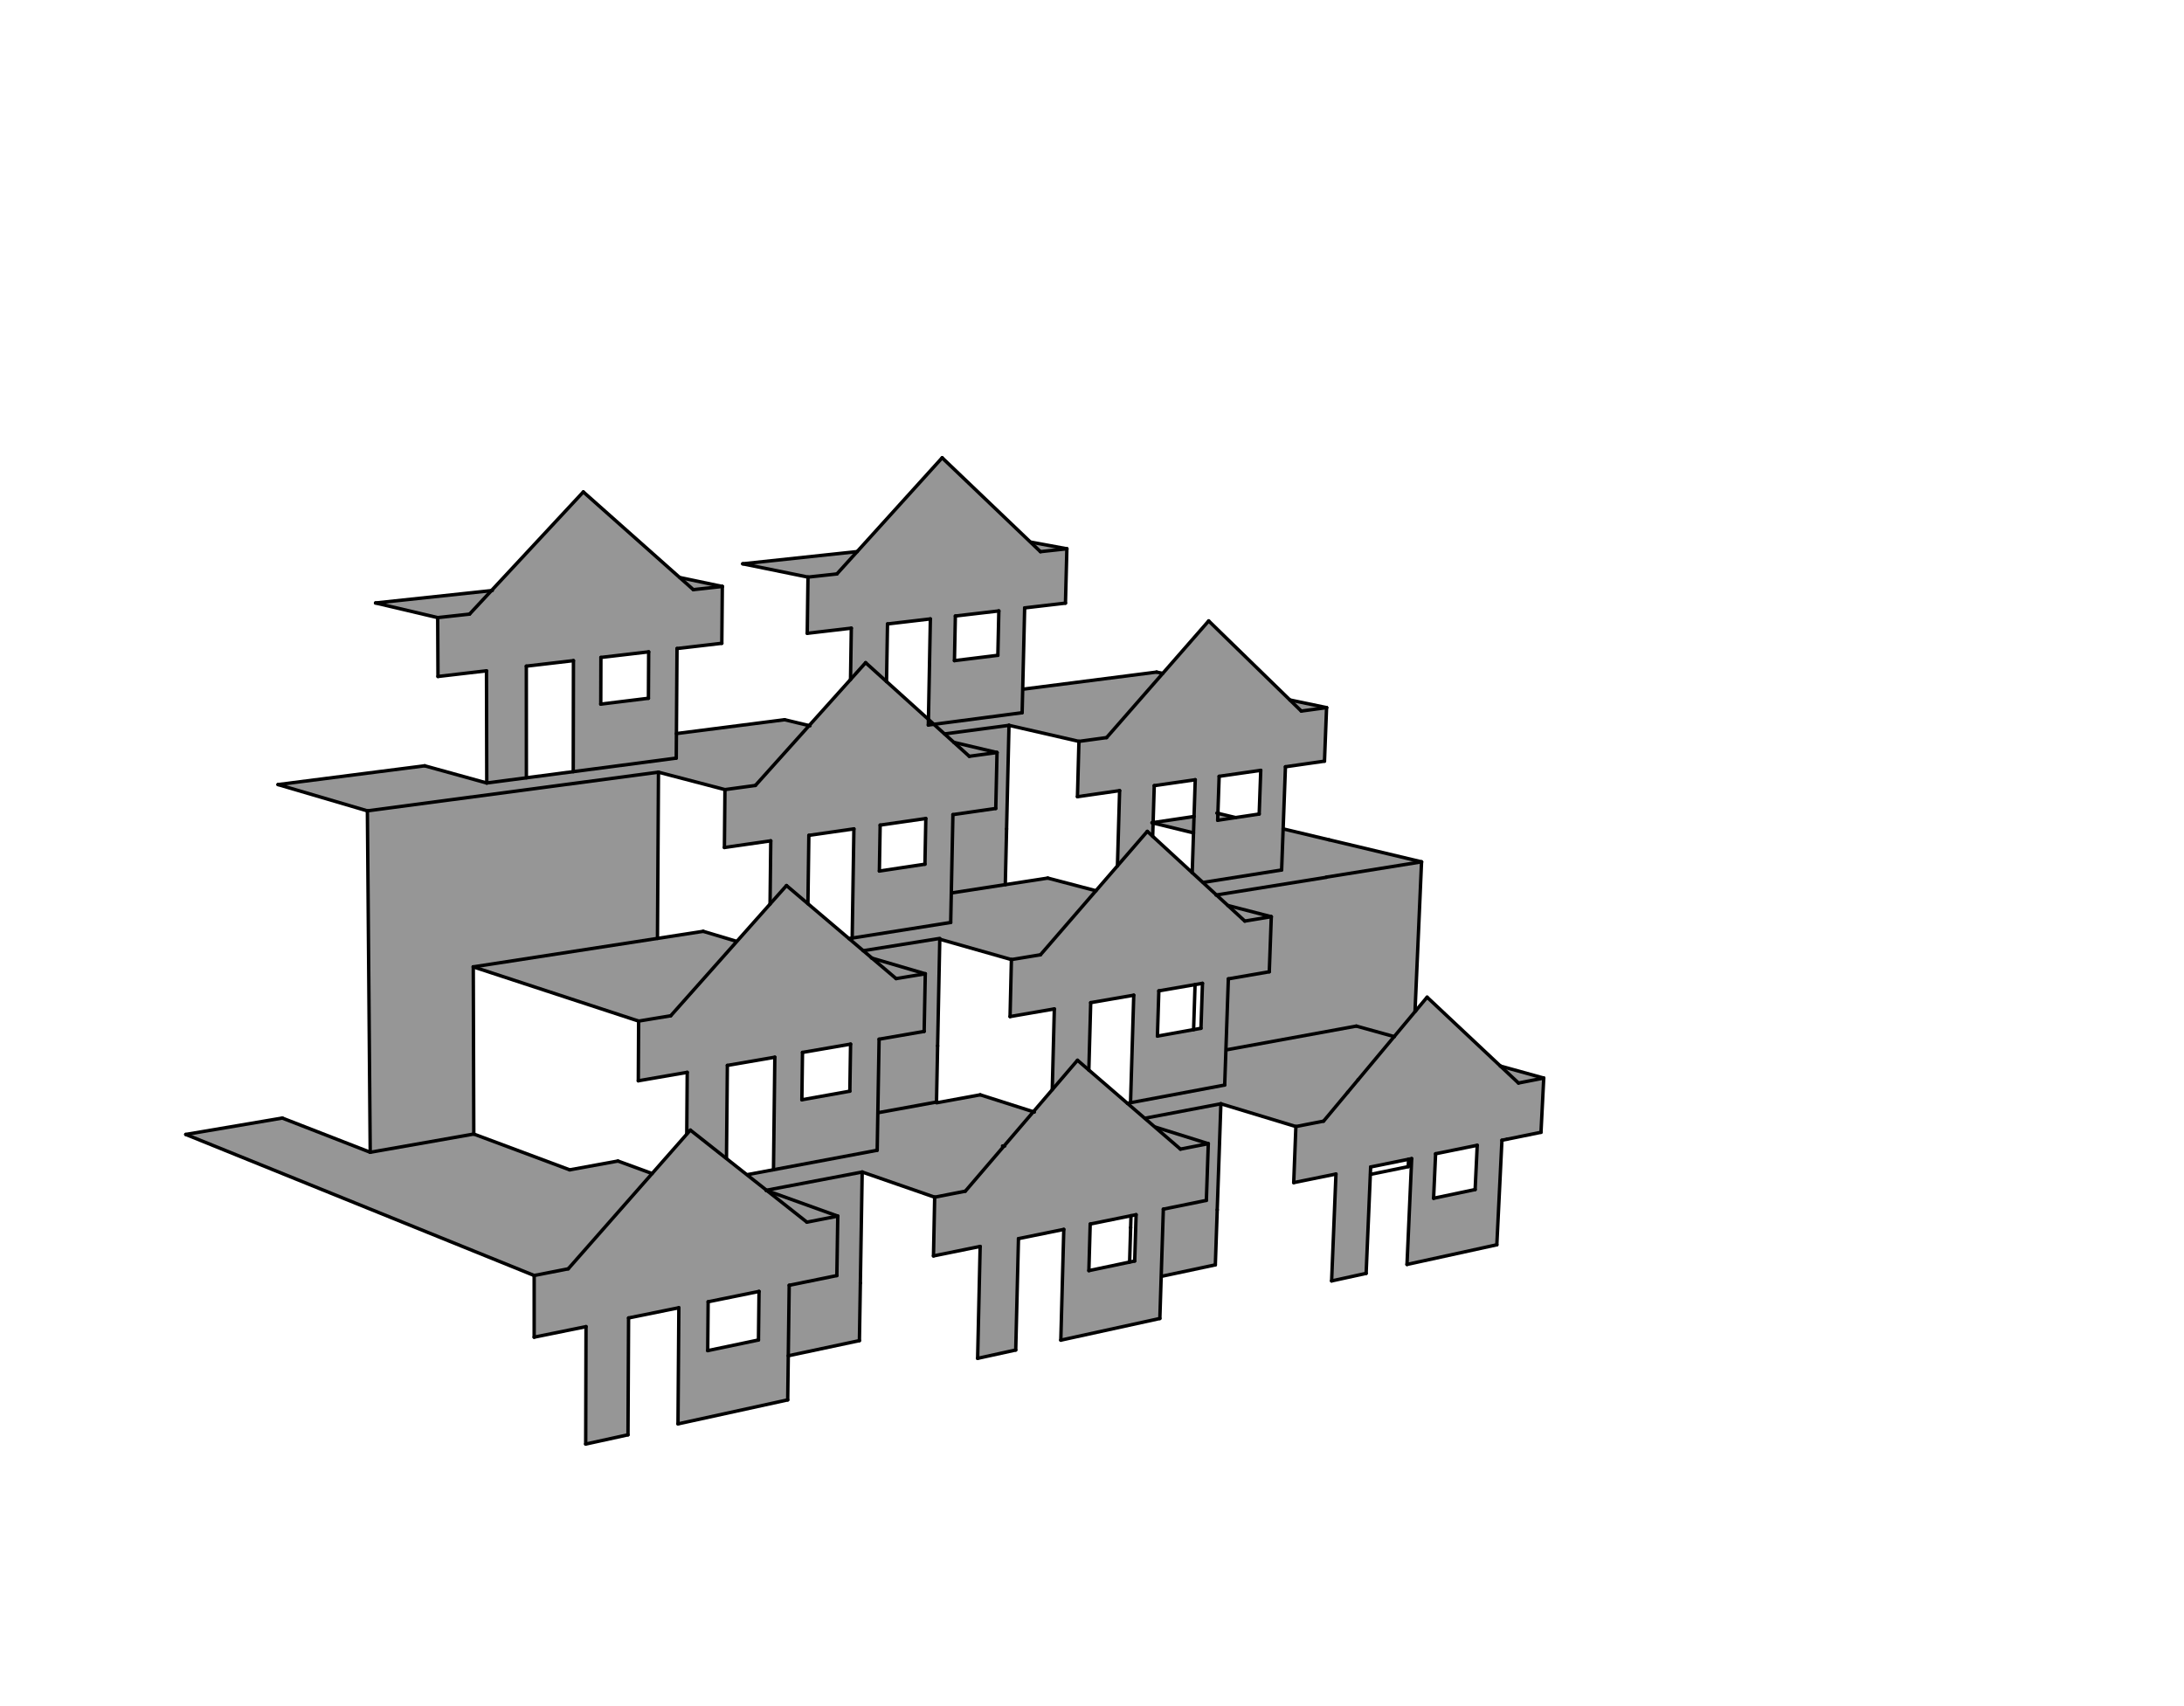 <?xml version="1.0" encoding="utf-8"?>
<svg version="1.1" xmlns="http://www.w3.org/2000/svg" xmlns:xlink="http://www.w3.org/1999/xlink" x="0px" y="0px"
	 viewBox="0 0 1920 1500" style="enable-background:new 0 0 1920 1500;" xml:space="preserve">
<style type="text/css">
	.st0{fill:none;stroke:#000000;stroke-width:3;stroke-linecap:round;stroke-linejoin:round;}
	.st2{fill:none;stroke:#000000;stroke-width:4;stroke-linecap:round;stroke-linejoin:round;}
</style>
<path id="coloroutlinesvg" style="fill:#969696;" 
		d="M1319.04,937.27l-64.45-60.56l-9.88,11.83l-0.74,0.89l5.76-131.62l-81.31-19.45l-40.38-9.62l2.02-54.6
		l34.33-4.94l1.83-47.06l-32.27-6.75l-71.37-69.49l-40.35,46.13l-5.42-1.13l-117.43,14.99l1.41-71.42l35.88-4.19l1.24-47.79
		l-31.44-5.62l-78.2-74.4l-74.69,82.49l-100.64,10.74l57.38,11.68l-0.66,49.43l38.74-4.53l-0.7,45.14l-35.62,40.72l-22.33-5.37
		l-38.26,4.9l-56.85,7.28l0.52-74.76l39.38-4.6l0.45-49.97l-37.41-7.84l-84.81-75.29l-80.39,86.73l-102.26,10.91l54.63,12.86
		l0.25,51.76l42.65-4.98l0.24,98.63l-54.57-15.11l-42.02,5.38l-86.92,11.13l78.55,23.09l0.01,0l2.5,300.17l-77.31-30.08l-84.83,14.4
		l306.27,124.01l0,54.24l45.59-9.28l-0.28,103.26l37.18-8.13l0.5-102.74l44.21-9l-0.76,102.12l96.45-21.1l0.51-38.79l62.54-13.31
		l0.83-50.64l1.6-97.58l63.72,22.11l-1.05,51.65l41.03-8.35l-2.23,98.41l33.51-7.33l2.41-97.93l39.84-8.11l-2.62,97.37l87.06-19.04
		l1.57-37.2l47.21-9.96l1.66-48.4l3.2-93.22l65.93,20.01l-1.89,49.3l37.13-7.56l-3.81,93.99l30.35-6.64l3.95-93.56l36.08-7.34
		l-4.12,93.04l78.98-17.28l4.49-91.91l4.4-0.9l29.94-6.09l2.42-47.67L1319.04,937.27z M528.27,578.01l41.99-4.91l-0.22,40.81
		l-41.89,5.15L528.27,578.01z M504.12,580.83l-0.18,97.59l-41.2,5.41l-0.05-98.16L504.12,580.83z M603.74,996.63l-30.44,35.15
		l-30.06-11.01l-42.37,7.74l-84.34-31.47l-0.01,0l-0.45-146.98l86.6,28.39l58.76,19.27l-0.27,52.5l42.99-7.43L603.74,996.63z
		 M577.99,825.04l0.89-146.13l58.45,15.31l-0.47,50.91l40.76-5.87l-0.64,55.59l-29.37,33.05l-29.39-9.07L577.99,825.04z
		 M666.78,1178.11l-44.63,9.37l0.38-42.97l44.73-9.1L666.78,1178.11z M673.46,1046.51l0.38-0.07l-0.2-0.16l0.2,0.16h0l0.49,0.39
		L673.46,1046.51z M679.99,1028.42l-22.85,4.83l-18.68-15.17l0.98-81.38l41.73-7.21L679.99,1028.42z M839.88,541.58l38.22-4.47
		l-0.88,39.03l-38.14,4.69L839.88,541.58z M780.23,548.56l37.67-4.4l-1.7,88.34l-36.84-33.28L780.23,548.56z M773.77,725.42
		l40.14-5.78l-0.77,40.16l-40.06,6.01L773.77,725.42z M711.08,734.44l39.6-5.7l-1.5,96.01l-2.83,0.45l-36.08-30.63L711.08,734.44z
		 M747.11,959.36l-42.17,7.55l0.55-41.63l42.27-7.3L747.11,959.36z M925.06,958.06l-15.72,19.68l-47.59-15.17l-38.15,6.64
		l2.58-143.8l62.97,18.25l-1.19,50.1l38.93-6.73L925.06,958.06z M921.12,772.01l-37.18,5.75l0.97-48.94l2.12-91.09l61.49,14.08
		l-1.3,48.65l37.06-5.33l-1.91,66.16l-18.92,21.85L921.12,772.01z M958.87,881.51l37.83-6.54l-2.82,94.53l-2.77,0.53l-33.88-29.25
		L958.87,881.51z M997.53,1108.67l-40.27,8.45l1.16-40.97l40.36-8.21L997.53,1108.67z M1013.72,723.4l1-32.66l36.04-5.19l-1.05,32.3
		l-35.83,5.78l35.36,8.62l-1.14,35.01l-34.74-31.97L1013.72,723.4z M1055.8,904.08l-38.28,6.85l1.24-39.77l38.36-6.63L1055.8,904.08
		z M1106.97,715.7l-20.68,3.1l-14.56-3.47l-1.05-0.25l1.1-32.56l36.57-5.26L1106.97,715.7z M1225.66,911.36l0.05-0.06l0.13,0.11
		L1225.66,911.36z M1296.82,1045.85l-36.52,7.67l1.78-39.15l36.59-7.45L1296.82,1045.85z"/>
<g id="popup_outline">
	<line class="st0" x1="914.68" y1="485.02" x2="828.27" y2="402.47"/>
	<line class="st0" x1="887.03" y1="637.72" x2="884.91" y2="728.81"/>
	<line class="st0" x1="824.29" y1="919.51" x2="823.3" y2="968.91"/>
	<line class="st0" x1="1060.54" y1="1055.38" x2="1062.24" y2="1005.51"/>
	<line class="st0" x1="884.91" y1="728.81" x2="883.79" y2="776.82"/>
	<line class="st0" x1="577.99" y1="825.04" x2="578.88" y2="678.91"/>
	<line class="st0" x1="416.52" y1="997.04" x2="416.07" y2="850.06"/>
	<line class="st0" x1="322.97" y1="712.89" x2="325.46" y2="1013.06"/>
	<line class="st0" x1="1238.01" y1="1025.71" x2="1204.88" y2="1032.49"/>
	<line class="st0" x1="1249.71" y1="757.89" x2="1243.96" y2="889.43"/>
	<line class="st0" x1="373.35" y1="673.29" x2="427.92" y2="688.4"/>
	<polyline class="st0" points="244.41,689.8 331.32,678.67 373.35,673.29 	"/>
	<line class="st0" x1="322.96" y1="712.89" x2="244.41" y2="689.8"/>
	<line class="st0" x1="578.86" y1="678.9" x2="322.96" y2="712.89"/>
	<line class="st0" x1="637.32" y1="694.21" x2="578.86" y2="678.9"/>
	<line class="st0" x1="887.03" y1="637.72" x2="830.42" y2="645.24"/>
	<line class="st0" x1="948.51" y1="651.81" x2="887.03" y2="637.72"/>
	<line class="st0" x1="1016.81" y1="590.89" x2="1022.23" y2="592.03"/>
	<line class="st0" x1="689.76" y1="632.77" x2="712.09" y2="638.14"/>
	<line class="st0" x1="757.97" y1="1030.44" x2="756.37" y2="1128.02"/>
	<line class="st0" x1="756.37" y1="1128.02" x2="755.53" y2="1178.66"/>
	<line class="st0" x1="552.08" y1="1261.48" x2="552.59" y2="1158.74"/>
	<line class="st0" x1="552.59" y1="1158.74" x2="596.79" y2="1149.75"/>
	<line class="st0" x1="596.79" y1="1149.75" x2="596.03" y2="1251.87"/>
	<line class="st0" x1="693.8" y1="1130.01" x2="735.69" y2="1121.48"/>
	<line class="st0" x1="735.69" y1="1121.48" x2="736.5" y2="1069.2"/>
	<line class="st0" x1="622.16" y1="1187.47" x2="666.78" y2="1178.11"/>
	<line class="st0" x1="514.9" y1="1269.61" x2="552.08" y2="1261.48"/>
	<line class="st0" x1="758.9" y1="835.85" x2="826.19" y2="825.05"/>
	<line class="st0" x1="1184.76" y1="960.34" x2="1193.86" y2="949.44"/>
	<line class="st0" x1="416.07" y1="850.06" x2="618.2" y2="818.82"/>
	<line class="st0" x1="1168.42" y1="738.36" x2="1249.74" y2="757.72"/>
	<line class="st0" x1="1249.74" y1="757.72" x2="1165.99" y2="771.17"/>
	<line class="st0" x1="747.11" y1="959.36" x2="747.76" y2="917.98"/>
	<line class="st0" x1="787.78" y1="860.38" x2="691.42" y2="778.57"/>
	<line class="st0" x1="589.66" y1="893.06" x2="691.42" y2="778.57"/>
	<line class="st0" x1="771.16" y1="1011.31" x2="772.83" y2="913.65"/>
	<line class="st0" x1="998.77" y1="1067.95" x2="958.42" y2="1076.16"/>
	<line class="st0" x1="1037.75" y1="1010.3" x2="947.24" y2="932.16"/>
	<line class="st0" x1="848.64" y1="1047.28" x2="947.24" y2="932.16"/>
	<line class="st0" x1="957.26" y1="1117.13" x2="997.53" y2="1108.67"/>
	<line class="st0" x1="1019.65" y1="1159.21" x2="1022.71" y2="1063.08"/>
	<line class="st0" x1="1193.86" y1="949.44" x2="1244.71" y2="888.54"/>
	<line class="st0" x1="1204.96" y1="1025.99" x2="1241.04" y2="1018.65"/>
	<line class="st0" x1="1201" y1="1119.54" x2="1204.96" y2="1025.99"/>
	<line class="st0" x1="1143.99" y1="625.17" x2="1062.58" y2="545.9"/>
	<line class="st0" x1="972.84" y1="648.49" x2="1062.58" y2="545.9"/>
	<line class="st0" x1="1070.48" y1="721.17" x2="1106.97" y2="715.69"/>
	<line class="st0" x1="1126.7" y1="764.89" x2="1130.06" y2="674.14"/>
	<line class="st0" x1="1050.76" y1="685.55" x2="1048.1" y2="767.26"/>
	<line class="st0" x1="1013.36" y1="735.29" x2="1013.73" y2="723.21"/>
	<line class="st0" x1="1057.11" y1="864.53" x2="1018.76" y2="871.16"/>
	<line class="st0" x1="1094.33" y1="809.8" x2="1008.63" y2="730.93"/>
	<line class="st0" x1="914.71" y1="839.44" x2="1008.63" y2="730.93"/>
	<line class="st0" x1="1017.52" y1="910.93" x2="1055.8" y2="904.08"/>
	<line class="st0" x1="1076.65" y1="953.97" x2="1079.87" y2="860.6"/>
	<line class="st0" x1="816.11" y1="637.44" x2="898.58" y2="626.62"/>
	<line class="st0" x1="735.75" y1="504.6" x2="828.27" y2="402.47"/>
	<line class="st0" x1="898.58" y1="626.62" x2="900.79" y2="534.46"/>
	<line class="st0" x1="817.91" y1="544.15" x2="816.11" y2="637.44"/>
	<line class="st0" x1="657.64" y1="1032.62" x2="771.16" y2="1011.31"/>
	<line class="st0" x1="991.12" y1="970.02" x2="1076.65" y2="953.97"/>
	<line class="st0" x1="469.59" y1="1121.4" x2="163.32" y2="997.39"/>
	<line class="st0" x1="852.13" y1="664.94" x2="760.99" y2="582.62"/>
	<line class="st0" x1="664.08" y1="690.57" x2="760.99" y2="582.62"/>
	<line class="st0" x1="835.78" y1="811.02" x2="837.73" y2="716.21"/>
	<line class="st0" x1="609.51" y1="518.41" x2="512.8" y2="432.49"/>
	<line class="st0" x1="412.79" y1="539.93" x2="512.8" y2="432.49"/>
	<line class="st0" x1="594.51" y1="666.53" x2="595.18" y2="570.19"/>
	<line class="st0" x1="709.37" y1="1074.51" x2="606.91" y2="993.57"/>
	<line class="st0" x1="499.55" y1="1115.54" x2="606.91" y2="993.57"/>
	<line class="st0" x1="692.49" y1="1230.77" x2="693.8" y2="1130.01"/>
	<line class="st0" x1="427.92" y1="688.4" x2="594.51" y2="666.53"/>
	<line class="st0" x1="1013.88" y1="723.63" x2="1012.78" y2="723.36"/>
	<line class="st0" x1="1013.73" y1="723.21" x2="1049.71" y2="717.85"/>
	<line class="st0" x1="1071.73" y1="715.33" x2="1086.29" y2="718.8"/>
	<line class="st0" x1="1070.68" y1="715.08" x2="1070.64" y2="716.43"/>
	<line class="st0" x1="1070.64" y1="716.43" x2="1070.48" y2="721.17"/>
	<line class="st0" x1="1013.73" y1="723.21" x2="1014.72" y2="690.74"/>
	<line class="st0" x1="749.18" y1="824.75" x2="835.78" y2="811.02"/>
	<line class="st0" x1="837.4" y1="784.94" x2="883.94" y2="777.75"/>
	<line class="st0" x1="883.94" y1="777.75" x2="921.12" y2="772.01"/>
	<line class="st0" x1="638.67" y1="1017.82" x2="639.44" y2="936.7"/>
	<line class="st0" x1="1324.78" y1="1001.61" x2="1354.72" y2="995.51"/>
	<line class="st0" x1="1319.04" y1="937.27" x2="1254.59" y2="876.71"/>
	<line class="st0" x1="1244.71" y1="888.54" x2="1254.59" y2="876.71"/>
	<line class="st0" x1="779.36" y1="599.21" x2="780.23" y2="548.56"/>
	<line class="st0" x1="1078.28" y1="922.99" x2="1192.4" y2="902.13"/>
	<line class="st0" x1="883.33" y1="1007.57" x2="881.33" y2="1007.54"/>
	<line class="st0" x1="1319.04" y1="937.27" x2="1357.14" y2="947.84"/>
	<line class="st0" x1="1238.3" y1="1019.2" x2="1238.01" y2="1025.71"/>
	<line class="st0" x1="1015.79" y1="990.95" x2="1062.24" y2="1005.51"/>
	<line class="st0" x1="1006.9" y1="983.08" x2="1073.3" y2="970.44"/>
	<line class="st0" x1="1021.6" y1="1122.03" x2="1068.43" y2="1112.06"/>
	<line class="st0" x1="993.06" y1="1109.61" x2="993.97" y2="1079.28"/>
	<line class="st0" x1="710.27" y1="794.57" x2="711.08" y2="734.44"/>
	<line class="st0" x1="899.68" y1="605.89" x2="1016.81" y2="590.89"/>
	<line class="st0" x1="1133.95" y1="615.39" x2="1166.22" y2="622.14"/>
	<line class="st0" x1="1049.32" y1="905.24" x2="1050.61" y2="865.66"/>
	<line class="st0" x1="1069.05" y1="786.91" x2="1166.02" y2="771.33"/>
	<line class="st0" x1="771.84" y1="978.31" x2="823.3" y2="968.91"/>
	<line class="st0" x1="1049.24" y1="732.25" x2="1013.88" y2="723.63"/>
	<line class="st0" x1="1012.78" y1="723.36" x2="1013.73" y2="723.21"/>
	<line class="st0" x1="1069.75" y1="714.86" x2="1071.73" y2="715.33"/>
	<line class="st0" x1="1071.78" y1="682.53" x2="1070.68" y2="715.08"/>
	<line class="st0" x1="766.08" y1="842.24" x2="813.44" y2="856.15"/>
	<line class="st0" x1="1079.44" y1="796.09" x2="1117.63" y2="805.96"/>
	<line class="st0" x1="1057.84" y1="775.81" x2="1126.7" y2="764.89"/>
	<line class="st0" x1="1128.04" y1="728.74" x2="1168.42" y2="738.36"/>
	<line class="st0" x1="957.23" y1="940.79" x2="958.87" y2="881.51"/>
	<line class="st0" x1="746.35" y1="825.2" x2="749.18" y2="824.75"/>
	<line class="st0" x1="1117.63" y1="805.96" x2="1094.33" y2="809.8"/>
	<line class="st0" x1="914.71" y1="839.44" x2="889.15" y2="843.65"/>
	<line class="st0" x1="889.15" y1="843.65" x2="826.18" y2="825.75"/>
	<line class="st0" x1="813.44" y1="856.15" x2="787.78" y2="860.38"/>
	<line class="st0" x1="589.66" y1="893.06" x2="561.42" y2="897.72"/>
	<polyline class="st0" points="561.42,897.72 502.66,878.46 416.07,850.06"/>
	<line class="st0" x1="618.2" y1="818.82" x2="647.13" y2="827.49"/>
	<line class="st0" x1="921.12" y1="772.01" x2="963.45" y2="783.13"/>
	<line class="st0" x1="747.76" y1="917.98" x2="705.49" y2="925.28"/>
	<line class="st0" x1="705.49" y1="925.28" x2="704.94" y2="966.91"/>
	<line class="st0" x1="604.15" y1="942.79" x2="603.74" y2="996.63"/>
	<line class="st0" x1="561.15" y1="950.22" x2="604.15" y2="942.79"/>
	<line class="st0" x1="561.42" y1="897.72" x2="561.15" y2="950.22"/>
	<line class="st0" x1="704.94" y1="966.91" x2="747.11" y2="959.36"/>
	<line class="st0" x1="812.45" y1="906.8" x2="813.44" y2="856.15"/>
	<line class="st0" x1="772.83" y1="913.65" x2="812.45" y2="906.8"/>
	<line class="st0" x1="681.17" y1="929.49" x2="679.99" y2="1028.42"/>
	<line class="st0" x1="639.44" y1="936.7" x2="681.17" y2="929.49"/>
	<line class="st0" x1="997.53" y1="1108.67" x2="998.77" y2="1067.95"/>
	<line class="st0" x1="958.42" y1="1076.16" x2="957.26" y2="1117.13"/>
	<line class="st0" x1="861.68" y1="1095.85" x2="859.45" y2="1194.25"/>
	<line class="st0" x1="820.64" y1="1104.2" x2="861.68" y2="1095.85"/>
	<line class="st0" x1="821.69" y1="1052.55" x2="820.64" y2="1104.2"/>
	<line class="st0" x1="932.58" y1="1178.25" x2="1019.65" y2="1159.21"/>
	<line class="st0" x1="859.45" y1="1194.25" x2="892.95" y2="1186.92"/>
	<line class="st0" x1="1037.75" y1="1010.3" x2="1062.24" y2="1005.51"/>
	<line class="st0" x1="848.64" y1="1047.28" x2="821.69" y2="1052.55"/>
	<line class="st0" x1="826.18" y1="825.75" x2="824.29" y2="919.51"/>
	<line class="st0" x1="1022.71" y1="1063.08" x2="1060.54" y2="1055.38"/>
	<line class="st0" x1="935.2" y1="1080.88" x2="932.58" y2="1178.25"/>
	<line class="st0" x1="895.36" y1="1088.99" x2="935.2" y2="1080.88"/>
	<line class="st0" x1="892.95" y1="1186.92" x2="895.36" y2="1088.99"/>
	<line class="st0" x1="1296.82" y1="1045.85" x2="1298.67" y2="1006.92"/>
	<line class="st0" x1="1298.67" y1="1006.92" x2="1262.08" y2="1014.37"/>
	<line class="st0" x1="1262.08" y1="1014.37" x2="1260.3" y2="1053.51"/>
	<line class="st0" x1="1354.72" y1="995.51" x2="1357.14" y2="947.84"/>
	<line class="st0" x1="1320.38" y1="1002.5" x2="1324.78" y2="1001.61"/>
	<line class="st0" x1="1315.9" y1="1094.41" x2="1320.38" y2="1002.5"/>
	<line class="st0" x1="1174.46" y1="1032.2" x2="1170.65" y2="1126.18"/>
	<line class="st0" x1="1137.33" y1="1039.75" x2="1174.46" y2="1032.2"/>
	<line class="st0" x1="1139.23" y1="990.45" x2="1137.33" y2="1039.75"/>
	<line class="st0" x1="1236.92" y1="1111.69" x2="1315.9" y2="1094.41"/>
	<line class="st0" x1="1170.65" y1="1126.18" x2="1201" y2="1119.54"/>
	<line class="st0" x1="1334.91" y1="952.19" x2="1319.04" y2="937.27"/>
	<line class="st0" x1="1163.6" y1="985.69" x2="1184.76" y2="960.34"/>
	<line class="st0" x1="1260.3" y1="1053.51" x2="1296.82" y2="1045.85"/>
	<line class="st0" x1="1241.04" y1="1018.65" x2="1236.92" y2="1111.69"/>
	<line class="st0" x1="1106.97" y1="715.69" x2="1108.35" y2="677.27"/>
	<line class="st0" x1="1108.35" y1="677.27" x2="1071.78" y2="682.53"/>
	<line class="st0" x1="984.27" y1="695.12" x2="982.36" y2="761.28"/>
	<line class="st0" x1="947.21" y1="700.45" x2="984.27" y2="695.12"/>
	<line class="st0" x1="948.51" y1="651.81" x2="947.21" y2="700.45"/>
	<line class="st0" x1="1143.99" y1="625.17" x2="1166.22" y2="622.14"/>
	<line class="st0" x1="972.84" y1="648.49" x2="948.51" y2="651.81"/>
	<line class="st0" x1="1164.39" y1="669.2" x2="1166.22" y2="622.14"/>
	<line class="st0" x1="1130.06" y1="674.14" x2="1164.39" y2="669.2"/>
	<line class="st0" x1="1014.72" y1="690.74" x2="1050.76" y2="685.55"/>
	<line class="st0" x1="1055.8" y1="904.08" x2="1057.11" y2="864.53"/>
	<line class="st0" x1="1018.76" y1="871.16" x2="1017.52" y2="910.93"/>
	<line class="st0" x1="926.89" y1="887.03" x2="925.06" y2="958.06"/>
	<line class="st0" x1="887.96" y1="893.76" x2="926.89" y2="887.03"/>
	<line class="st0" x1="889.15" y1="843.65" x2="887.96" y2="893.76"/>
	<line class="st0" x1="1115.86" y1="854.38" x2="1117.63" y2="805.96"/>
	<line class="st0" x1="1079.87" y1="860.6" x2="1115.86" y2="854.38"/>
	<line class="st0" x1="996.7" y1="874.97" x2="993.88" y2="969.5"/>
	<line class="st0" x1="958.87" y1="881.51" x2="996.7" y2="874.97"/>
	<line class="st0" x1="877.22" y1="576.14" x2="878.1" y2="537.12"/>
	<line class="st0" x1="878.1" y1="537.12" x2="839.88" y2="541.58"/>
	<line class="st0" x1="839.88" y1="541.58" x2="839.07" y2="580.83"/>
	<line class="st0" x1="748.4" y1="552.28" x2="747.71" y2="597.42"/>
	<line class="st0" x1="709.66" y1="556.8" x2="748.4" y2="552.28"/>
	<line class="st0" x1="710.32" y1="507.38" x2="709.66" y2="556.8"/>
	<line class="st0" x1="914.68" y1="485.02" x2="937.91" y2="482.48"/>
	<line class="st0" x1="839.07" y1="580.83" x2="877.22" y2="576.14"/>
	<line class="st0" x1="936.67" y1="530.27" x2="937.91" y2="482.48"/>
	<line class="st0" x1="900.79" y1="534.46" x2="936.67" y2="530.27"/>
	<line class="st0" x1="780.23" y1="548.56" x2="817.91" y2="544.15"/>
	<line class="st0" x1="813.14" y1="759.8" x2="813.91" y2="719.64"/>
	<line class="st0" x1="823.42" y1="969.57" x2="861.75" y2="962.56"/>
	<line class="st0" x1="838.51" y1="652.65" x2="876.51" y2="661.62"/>
	<line class="st0" x1="416.53" y1="997.05" x2="500.87" y2="1028.52"/>
	<line class="st0" x1="500.87" y1="1028.52" x2="543.24" y2="1020.77"/>
	<line class="st0" x1="543.24" y1="1020.77" x2="573.33" y2="1031.79"/>
	<line class="st0" x1="861.75" y1="962.56" x2="909.34" y2="977.73"/>
	<line class="st0" x1="1192.4" y1="902.13" x2="1225.83" y2="911.41"/>
	<line class="st0" x1="1357.14" y1="947.84" x2="1334.91" y2="952.19"/>
	<line class="st0" x1="1163.6" y1="985.69" x2="1139.23" y2="990.45"/>
	<line class="st0" x1="1139.23" y1="990.45" x2="1073.3" y2="970.44"/>
	<line class="st0" x1="821.69" y1="1052.55" x2="757.97" y2="1030.44"/>
	<line class="st0" x1="757.97" y1="1030.44" x2="673.46" y2="1046.51"/>
	<line class="st0" x1="673.46" y1="1046.51" x2="736.5" y2="1069.2"/>
	<line class="st0" x1="736.5" y1="1069.2" x2="709.37" y2="1074.51"/>
	<line class="st0" x1="499.55" y1="1115.54" x2="469.59" y2="1121.4"/>
	<line class="st0" x1="163.32" y1="997.39" x2="248.16" y2="982.99"/>
	<line class="st0" x1="248.16" y1="982.99" x2="325.48" y2="1013.07"/>
	<line class="st0" x1="325.48" y1="1013.07" x2="416.53" y2="997.05"/>
	<line class="st0" x1="1070.09" y1="1063.66" x2="1068.43" y2="1112.06"/>
	<line class="st0" x1="1073.3" y1="970.44" x2="1070.09" y2="1063.66"/>
	<line class="st0" x1="993.97" y1="1079.28" x2="994.28" y2="1068.86"/>
	<line class="st0" x1="813.91" y1="719.64" x2="773.77" y2="725.42"/>
	<line class="st0" x1="773.77" y1="725.42" x2="773.08" y2="765.81"/>
	<line class="st0" x1="677.6" y1="739.26" x2="676.96" y2="794.84"/>
	<line class="st0" x1="636.84" y1="745.12" x2="677.6" y2="739.26"/>
	<line class="st0" x1="637.32" y1="694.21" x2="636.84" y2="745.12"/>
	<line class="st0" x1="852.13" y1="664.94" x2="876.51" y2="661.62"/>
	<line class="st0" x1="664.08" y1="690.57" x2="637.32" y2="694.21"/>
	<line class="st0" x1="773.08" y1="765.81" x2="813.14" y2="759.8"/>
	<line class="st0" x1="875.39" y1="710.79" x2="876.51" y2="661.62"/>
	<line class="st0" x1="837.73" y1="716.21" x2="875.39" y2="710.79"/>
	<line class="st0" x1="750.68" y1="728.74" x2="749.17" y2="824.75"/>
	<line class="st0" x1="711.08" y1="734.44" x2="750.68" y2="728.74"/>
	<line class="st0" x1="330.15" y1="530.13" x2="432.79" y2="519.18"/>
	<line class="st0" x1="330.15" y1="530.13" x2="384.78" y2="542.99"/>
	<line class="st0" x1="635.02" y1="515.62" x2="597.63" y2="507.75"/>
	<line class="st0" x1="652.94" y1="495.69" x2="753.62" y2="484.95"/>
	<line class="st0" x1="652.94" y1="495.69" x2="710.32" y2="507.38"/>
	<line class="st0" x1="735.75" y1="504.6" x2="710.32" y2="507.38"/>
	<line class="st0" x1="937.91" y1="482.48" x2="906.62" y2="476.7"/>
	<line class="st0" x1="692.99" y1="1191.98" x2="755.53" y2="1178.66"/>
	<polyline class="st0" points="594.66,644.95 651.51,637.67 689.76,632.77 	"/>
	<line class="st0" x1="570.04" y1="613.91" x2="570.26" y2="573.1"/>
	<line class="st0" x1="570.26" y1="573.1" x2="528.27" y2="578.01"/>
	<line class="st0" x1="528.27" y1="578.01" x2="528.15" y2="619.06"/>
	<line class="st0" x1="427.68" y1="589.77" x2="427.92" y2="688.4"/>
	<line class="st0" x1="385.03" y1="594.75" x2="427.68" y2="589.77"/>
	<line class="st0" x1="384.78" y1="542.99" x2="385.03" y2="594.75"/>
	<line class="st0" x1="609.51" y1="518.41" x2="635.02" y2="515.62"/>
	<line class="st0" x1="412.79" y1="539.93" x2="384.78" y2="542.99"/>
	<line class="st0" x1="528.15" y1="619.06" x2="570.04" y2="613.91"/>
	<line class="st0" x1="634.56" y1="565.58" x2="635.02" y2="515.62"/>
	<line class="st0" x1="595.18" y1="570.19" x2="634.56" y2="565.58"/>
	<line class="st0" x1="504.13" y1="580.83" x2="503.95" y2="678.42"/>
	<line class="st0" x1="462.7" y1="585.67" x2="504.13" y2="580.83"/>
	<line class="st0" x1="462.75" y1="683.83" x2="462.7" y2="585.67"/>
	<line class="st0" x1="666.78" y1="1178.11" x2="667.28" y2="1135.41"/>
	<line class="st0" x1="667.28" y1="1135.41" x2="622.54" y2="1144.51"/>
	<line class="st0" x1="622.54" y1="1144.51" x2="622.16" y2="1187.47"/>
	<line class="st0" x1="515.18" y1="1166.36" x2="514.9" y2="1269.61"/>
	<line class="st0" x1="469.59" y1="1175.63" x2="515.18" y2="1166.36"/>
	<line class="st0" x1="469.59" y1="1121.4" x2="469.59" y2="1175.63"/>
	<line class="st0" x1="596.03" y1="1251.87" x2="692.49" y2="1230.77"/>
</g>
</svg>


